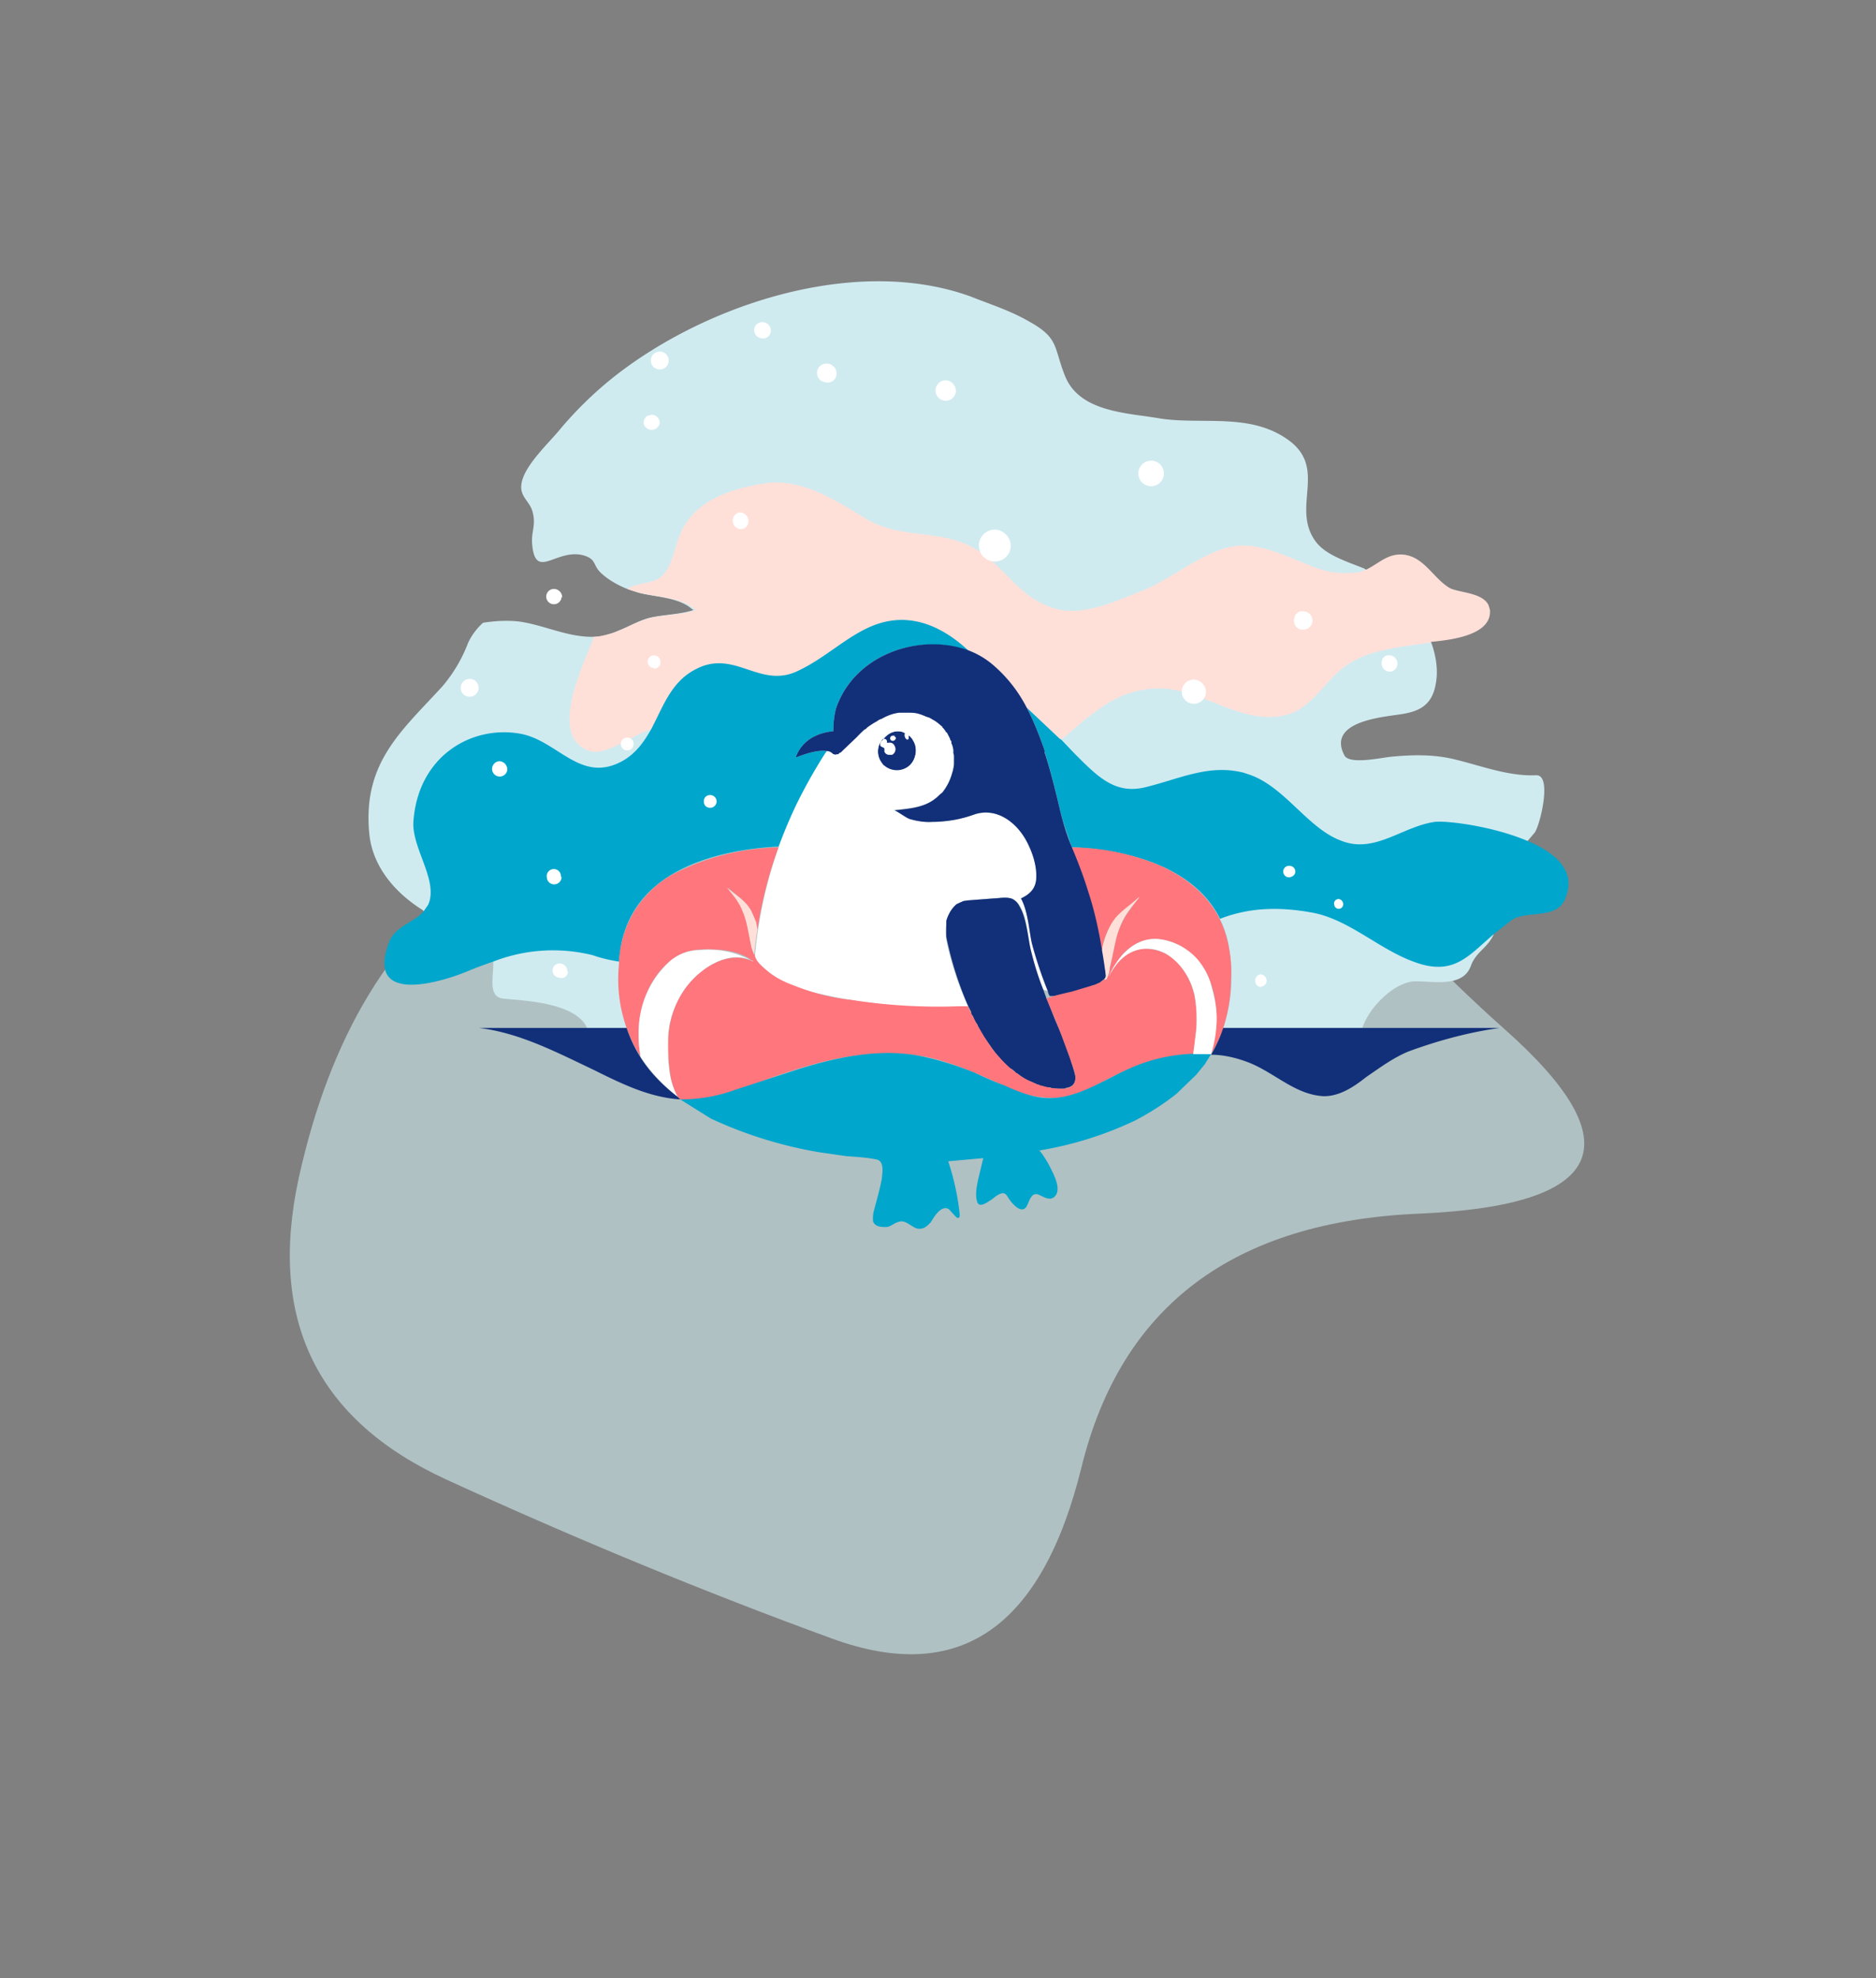 <svg width="294" height="310" fill="none" xmlns="http://www.w3.org/2000/svg"><rect width="100%" height="100%" fill="#808080" stroke="none"/><g clip-path="url(#clip0)"><path d="M76 136.4c14.7-10 25.9-18.3 33.7-25.1 7.7-6.8 17.5-15.7 29.4-26.7s24.2-12.3 37.1-4 21 19.3 24.3 33c3.3 13.8 15 29.6 35.3 47.7 20.3 18 15.8 27.6-13.3 28.9-29.2 1.2-46.8 14.5-53 39.7s-19.1 34.2-39.1 26.9c-20-7.3-40.1-15.6-60.4-24.9s-28-25-23.2-47.2c4.9-22.3 14.6-38.4 29.3-48.3z" fill="#D0ECF0" opacity=".6"/></g><path d="M138.4 119.8c-.5-.5-.8-1.2-.8-2 0-.5.1-1.1.5-1.6l.3-.4a3 3 0 012.1-1.2h.2a1.9 1.9 0 01.5 0l.4.2h.2l.6.4h.1l.2.3.2.2v.1l.1.1a5.6 5.6 0 01.4.7 3.3 3.3 0 01-.7 3.2 3.1 3.1 0 01-1.3.9 3 3 0 01-3-1z" fill="#D0EBF0"/><path d="M240.5 130.5l-1.1 1.3c-2.6 2.7-5.4 4.8-5.2 9.5 0 1.1.3 2.2.3 3.2a5 5 0 01-.7 2.5c-1 1.7-2.6 2.4-3.3 4.4-1.3 3.5-6.1 2.3-9 2.4-3 .3-6.8 3.8-8 7.3h-21.8c1.3-3.9 1.6-8 1-12-.2-1.8-.7-3.5-1.5-5-4-8.2-14.3-10.9-23-11.3h-.2c-.7-1.8-1.3-3.7-1.8-5.5-.7-3.1-1.5-6.3-2.5-9.5v-.2c-.8-2.3-1.7-4.6-2.8-6.7a22 22 0 00-5.4-6.8 13 13 0 00-3.8-2.2c-7.2-2.6-16.8.3-20.2 7.9a9.4 9.4 0 00-.5 1.3c-.3 1.2-.4 2.3-.4 3.5-5 .5-5.8 4-5.9 4.1.2 0 3-1.3 4.9-1-3 4.7-5.6 9.8-7.6 15h-.4c-10.2.6-22.8 4.2-24.4 16.4a29 29 0 001 12H92c-2-4.6-12.8-4.3-13.6-4.7-1.9-.6-1-3.6-1.1-5.7 0-.3 0-.6-.2-.8-1.5-4.3-7.3-5.2-10.7-7.1l-.2-.2c-4-2.5-7.7-6.5-8.3-11.7-1.2-11.3 5-16.3 11.4-23.3a23 23 0 004-6.7c.5-1.2 1.4-2.4 2.4-3.3 1.9-.3 3.8-.4 5.6-.2 3.8.5 7.7 2.5 11.7 2.4h.2a9.8 9.8 0 003.8-1l.5-.2c1.4-.6 2.8-1.4 4.4-1.8 2.2-.5 4.7-.5 6.8-1.2l-.2-.1c-2.1-1.9-5.7-1.9-8.4-2.6l-1.8-.6c-1.5-.6-2.9-1.4-4-2.4-1.5-1.3-.7-2.3-3-2.9-4.2-1-7.4 4-7.9-1.7-.2-2 .7-3 0-5.3-.5-1.5-1.9-2.2-1.7-4 .3-3 4.5-6.7 6.3-9 3-3.5 6.3-6.6 10-9.3 14.6-10.7 37-17.5 54.2-11.2 3 1.2 6.2 2.2 9.1 3.9 4.7 2.6 3.8 4 5.6 8.5 2.3 5.8 10 5.8 15 6.7 6.7 1 14.2-1 20.2 3.5 5.8 4.4.4 10.3 3.9 15.5 1.5 2.3 4.8 3.3 7.8 4.5l.3.2c1.1.4 2.2 1 3.2 1.6a21.2 21.2 0 017 9.8c.8 2.2 1.1 4.5.7 6.5-.6 3.5-2.8 4.4-5.9 4.8-2.5.4-11.2 1.1-8.4 6.4.8 1.5 6 .3 7.3.2 3.1-.3 6.3-.4 9.5.3 4.4 1 8.7 2.8 13.3 2.6 2.5 0 .5 8-.3 9z" fill="#D0EBF0"/><path d="M142.7 115.5l-.3-.1-.6-.4-.7-.4h.1l.4.2h.2l.6.5h.1l.2.2z" fill="#FFE0D9"/><path d="M224.2 100.7l-.8.1c-1.9.3-3.8.5-5.6.9-2.7.5-5.2 1.3-7.5 3.1-2.7 2.2-4.7 5.8-8 7-7 2.5-13.7-3.9-20.5-3.9-5.1 0-8.4 2.1-12.4 5.4l-3.3 2.8-2.4 1.8c-.8-2.3-1.7-4.6-2.8-6.7a22 22 0 00-5.4-6.8 13 13 0 00-3.8-2.2c-7.2-2.6-16.8.2-20.2 7.8l-.4 1.2c-2.8-.6-5.7-1-8.6-1.2-3.4-.4-6.4.3-9.6 1a65.2 65.2 0 00-11.5 3.5c-2.2.8-6.7 4-9 3.2-6.6-2.2-1-13.5.6-17.6v-.3c.8 0 1.6-.2 2.3-.4 2.4-.6 4.3-2 6.7-2.6 2-.4 4.5-.5 6.5-1l.5-.2c-2.1-2-6-2-8.8-2.7a21 21 0 01-1.9-.6c1.9-1.2 4-.6 5.5-2.1 1.6-1.5 1.9-4.5 2.8-6.5 2.2-5.3 8-7.1 13-7.9 5.8-1 11.2 2.5 16.1 5.5 6.2 3.7 12.8 1 19 6 3.7 3 5.6 6.5 10.4 8 4.5 1.5 10-1.2 14.1-2.8 5-2 10.3-7 15.6-7 3.4 0 6.8 1.7 10.2 3a14 14 0 007.8 1.2c.4 0 .7-.2 1-.3 2-.8 3.4-2.6 5.9-2.5 3.4.2 4.8 3.6 7.4 5.2 1.3.8 5.3.7 6.2 2.8l.2.7c.3 4-6.2 4.7-9.3 5z" fill="#FFE0D9"/><path d="M138.4 119.8c-.5-.5-.8-1.2-.8-2 0-.5.1-1.1.5-1.6l.3-.4a3 3 0 012.1-1.2h.2a1.9 1.9 0 01.5 0l.4.2h.2l.6.4h.1l.2.3.2.2v.1l.1.1a5.6 5.6 0 01.4.7 3.3 3.3 0 01-.7 3.2 3.1 3.1 0 01-1.3.9 3 3 0 01-3-1z" fill="#fff"/><path d="M151.7 102c-7.2-2.7-16.8.2-20.2 7.8a9.4 9.4 0 00-.5 1.3c-.3 1.2-.4 2.3-.4 3.5-5 .5-5.8 4-5.9 4.1.2 0 3-1.3 4.9-1-3.1 4.7-5.6 9.8-7.6 15h-.4c-10.2.6-22.8 4.2-24.4 16.4l-.2 1.6c-1.3-.2-2.7-.5-4.1-1a25.8 25.8 0 00-15.6 1 65 65 0 00-4 1.5C70 153.6 57 158 61 147.6c1-2.5 3.9-3 5.4-4.8l.7-1c1.7-3.8-2.7-9-2.3-13.2.8-10.2 9.2-15 16.8-13.6 5.8 1.1 9.3 7.7 15.7 4.4 2.3-1.2 3.6-3.1 4.8-5.2l.2-.4c1.7-3.3 3-7 6.7-8.9 6-3.2 9.9 2.9 15.7.4 6.3-2.8 10.5-8.7 17.6-8.1 3.5.3 6.7 2.2 9.4 4.7zM245.3 140.9c-1.5 3.3-6 1.7-8.4 3.3l-2.8 2.2c-4 3.4-6.3 6.7-12.6 4.3-5.5-2-10.2-6.7-16-7.7-5-.9-9.7-.8-14.3 1-4-8.1-14.3-10.8-23-11.2h-.2c-.7-1.8-1.3-3.7-1.8-5.5-.7-3.1-1.5-6.3-2.5-9.5v-.2c-.8-2.3-1.7-4.6-2.8-6.7l5.2 4.9.2.1 2.1 2.2c3.6 3.6 6.3 6.4 11 5.3 5.4-1.3 10-3.7 15.5-2.3l.6.2c5.8 1.8 9.4 8.6 14.8 10.5 5.2 2 9.5-2.3 14.6-3 2-.2 9.1.7 14.5 3 4.5 1.9 7.7 4.8 5.9 9z" fill="#00A6CC"/><g fill="#fff"><path d="M158.4 85.7a2.5 2.5 0 11-2.5-2.7 2.6 2.6 0 012.5 2.7zM189 108.5a1.9 1.9 0 11-2-2 2 2 0 012 2zM203 136.7a.9.9 0 01-.6.7.9.9 0 11-.3-1.7.9.9 0 01.9 1zM210.5 141.7a.7.7 0 01-.9.7.7.7 0 01-.5-.6.7.7 0 01.7-.9.8.8 0 01.7.8zM102.5 104.8c.6 0 1-.5 1-1 0-.6-.4-1.1-1-1.1a1 1 0 00-1 1c0 .6.5 1 1 1zM99.3 116.6a1 1 0 11-1-1 1 1 0 011 1zM111.3 126.6c.5 0 1-.4 1-1s-.5-1-1-1c-.6 0-1 .4-1 1s.4 1 1 1zM104.8 56.5a1.4 1.4 0 11-1.4-1.4 1.4 1.4 0 011.4 1.4zM103.4 66.3a1.3 1.3 0 01-2.5.2 1.3 1.3 0 01.5-1.3l.7-.2a1.3 1.3 0 011.3 1.3zM88 93.6a1.2 1.2 0 11-1.2-1.3 1.3 1.3 0 011.3 1.3zM75 107.8a1.4 1.4 0 11-1.3-1.4 1.4 1.4 0 011.3 1.4zM79.5 120.7a1.2 1.2 0 11-1.2-1.4 1.3 1.3 0 011.2 1.4zM149.8 61.4a1.6 1.6 0 11-1.6-1.8 1.7 1.7 0 011.6 1.7zM205.7 97.3a1.5 1.5 0 01-2.5 1 1.5 1.5 0 01-.3-1.6c0-.3.3-.5.5-.7s.5-.2.8-.2a1.5 1.5 0 011.5 1.5zM219 104a1.3 1.3 0 01-.8 1.2 1.3 1.3 0 01-1.6-1.7c0-.3.2-.4.4-.6s.5-.2.7-.2a1.3 1.3 0 011.3 1.4zM131.1 58.6a1.4 1.4 0 01-1.8 1.3 1.4 1.4 0 01.4-2.9c.4 0 .7.2 1 .5s.4.7.4 1zM120.8 51.8a1.2 1.2 0 01-1.5 1.2 1.2 1.2 0 01.3-2.5 1.3 1.3 0 011.2 1.3zM117.3 81.7a1.3 1.3 0 01-.9 1.2 1.3 1.3 0 11-.5-2.6 1.4 1.4 0 011.4 1.4zM182.4 74.2a2 2 0 11-2-2 2 2 0 012 2zM88 137.4a1.1 1.1 0 01-2.3.1 1.1 1.1 0 011.1-1.3 1.1 1.1 0 011.1 1.2zM197.6 154.6c.5 0 .9-.4.9-.9s-.4-1-1-1a1 1 0 00-.8 1c0 .5.4 1 .9 1zM89 152.2a1 1 0 01-1.4 1 1 1 0 01.2-2.2c.3 0 .6.2.8.4s.3.5.3.8z"/></g><path d="M143.4 116.6a4 4 0 00-.4-.7v-.1l-.1-.1-.2-.2a2 2 0 00-.2-.2h-.1v.5l-.1.1h-.1-.1l-.2-.2c-.1-.2-.2-.5-.1-.7v-.1l-.2-.1a2.3 2.3 0 00-.5-.2h-.5-.1a3 3 0 00-2 1.2l-.4.4c-.4.5-.5 1-.5 1.7a3.1 3.1 0 002.1 2.8 3 3 0 002.2-.2 3.1 3.1 0 001.5-2c.2-.6.2-1.3 0-2zm-3.6 1.7h-.5a.8.8 0 01-.7-.5v-.5l-.1-.1-.4-.2c-.2-.1-.2-.4-.1-.6 0-.1.3-.6.5-.6h.1c.2 0 .3.1.4.3v.3h.3a.8.8 0 01.9.5 1 1 0 01-.4 1.4zm.2-2.2a.4.4 0 01-.5-.4.4.4 0 01.4-.4H140.2v.1l.2.2a.5.5 0 01-.4.5z" fill="#123079"/><path d="M161.7 147.8c-.5-2.3-.5-4.9-1.7-7 1-.5 2-1.2 2.3-2.3.4-1.3 0-2.8-.3-4-.9-2.8-2.5-5.4-5-6.6a5.7 5.7 0 00-3.7-.4c-1.6.4-3.1 1-4.8 1.1-1.6.3-3.3.3-4.9 0-1-.2-1.9-.7-2.8-1.3-.2-.2-.4-.3-.7-.3 2.8-.4 5.7-.5 7.6-2.9a8.2 8.2 0 001.4-8c-.5-1-1.1-2-2-2.7-1-.9-2.4-1.5-3.8-1.7-2.6-.5-5.2.6-7.2 2.2a38.4 38.4 0 00-4.7 4.2 1 1 0 01-.4.2c-.3 0-.6-.3-.8-.4l-.5-.2c-.2 0-.2.2-.4.4a83.6 83.6 0 00-4.4 7.8 69 69 0 00-6.6 24c.2.5.5 1 .9 1.3 2 2.2 5 3.4 7.8 4.2a81.8 81.8 0 0024.7 2.3 49.3 49.3 0 01-3.3-9.9c-.6-2.8.1-6.4 3.4-6.7l4.8-.4c.6-.1 1.3 0 2 .1a3 3 0 011.4 1.5c1.2 2.3 1.1 5.3 1.8 7.8a46.6 46.6 0 001.7 5l.7.2a56 56 0 01-2.5-7.5c.6 2.6-.4-1.8 0 0zm-23.3-28c-1.3-1.4-1-3.4.5-4.5a2.7 2.7 0 013.8.2 3.2 3.2 0 010 4.3 3 3 0 01-4.3 0c.7.9-.5-.5 0 0z" fill="#fff"/><path d="M167 170.6h-.7H165l-.5-.2h-.4a1.4 1.4 0 00-.3 0v-.1h-.2l-.2-.1h-.1-.2l-.3-.2c-.2 0-.3 0-.5-.2h-.1l-.4-.2-.5-.2-.5-.2a13.1 13.1 0 01-1.4-1c-.2 0-.3-.2-.4-.3l-.5-.4c-.2 0-.3-.2-.5-.3a16 16 0 01-.8-.8 6.7 6.7 0 01-.5-.6 11.9 11.9 0 01-.8-.9l-.2-.3a6.7 6.7 0 01-.5-.7l-.5-.7-.2-.3a9 9 0 01-.3-.4l-.4-.7-.4-.7-.2-.4v-.1l-.3-.4-.2-.4-.2-.5-.3-.4v-.3l-.5-1a54 54 0 01-3.4-10.8v-2.5c.3-1 .8-1.9 1.6-2.6l1.1-.5.8-.1 4-.3c1 0 2.3-.4 3.2.3.4.3.6.6.8 1 1.1 1.8 1.3 5.1 1.8 7 .5 2 1.1 4 1.9 6l.4 1.1.1.3.2.4.2.5.9 2.3.6 1.4a53 53 0 012.6 7.4c.2 1.3-.5 1.9-1.5 2z" fill="#123079"/><path d="M173.3 152.8a61.8 61.8 0 00-5.3-20c-.8-1.8-1.3-3.6-1.8-5.5-.7-3-1.5-6.3-2.5-9.4v-.3c-.8-2.3-1.7-4.6-2.8-6.7a22 22 0 00-5.4-6.8 13 13 0 00-3.8-2.2c-7.2-2.6-16.8.3-20.2 7.9a9.5 9.5 0 00-.5 1.3c-.3 1.2-.4 2.3-.4 3.5-5 .5-5.8 4-5.9 4.1.2 0 3-1.3 4.9-1 .4 0 .7.2 1 .5h.2c0 .1.1.1.2 0h.4c.1-.2.2-.2.4-.3l.3-.3 2.2-2.1a22.1 22.1 0 011.2-1.2c.2 0 .3-.2.4-.3a14.4 14.4 0 011.6-1l.1-.1.4-.2h.1a8.3 8.3 0 011.8-.8 7.3 7.3 0 011-.2h1.8a5.7 5.7 0 011 .1 7.7 7.7 0 011.4.5l.6.2.5.3c.6.3 1 .7 1.5 1.1v.1l.2.2.3.4v.1l.2.1.1.2.2.4.2.4v.1l.2.3v.3l.1.2a5 5 0 01.2.8 3 3 0 010 .4v.1l.1.4v1.4a6.2 6.2 0 01-.3 1.4 8.5 8.5 0 01-1.5 3 6 6 0 01-.4.3c-2 2.1-4.5 2.2-7.2 2.5.4 0 2 1.3 2.6 1.4 1.1.3 2.3.5 3.4.4 2.3 0 4.6-.4 6.7-1.2 3.2-1 6.2 1 7.9 3.9.9 1.6 1.7 3.7 1.7 5.7v.2c0 1.9-1.1 2.8-2.4 3.4 1.1 2 1.3 5.2 1.7 7 .7 2.6 1.5 5 2.5 7.5l.1.4.2.4h.7a57 57 0 001.8-.4h.2l1.4-.4.7-.2.3-.1.7-.2.4-.1.6-.3h.3l.3-.2.2-.1c.2 0 .4-.2.5-.3l.5-.4a.7.7 0 00.2-.6z" fill="#123079"/><path d="M191.7 161c0 .4-.2.7-.3 1l-.5 1.1c-.3.8-.8 1.5-1.2 2.2 1.8-5.4 1.2-12.8-3.6-16.3-2-1.6-5-2.4-7.4-1.4a8 8 0 00-2.9 2.1l-1.1 1.6c-.1.1-1 1.5-.9 1.7 0-.2.9-1.5 1-1.6.4-.6.8-1 1.3-1.4.8-.7 1.8-1.1 2.9-1.3a7 7 0 015.8 2.5c2 2.3 2.8 5.4 2.7 8.4 0 1.8-.2 3.6-.5 5.4 0 .3-.1.2-.4.2a23.7 23.7 0 00-4.3.6c-3 .6-5.7 1.8-8.5 3.2-2.4 1.3-4.9 2.6-7.6 3a16 16 0 01-8.7-1.8c-3-1.3-6-2.7-9.1-3.7-3-1-6-1.4-9-1.4-3.4 0-6.7.4-10 1.2-3.2.8-6.4 1.8-9.6 3-2.9 1-5.8 2.1-8.8 2.7-1.4.3-2.9.4-4.4.3l-.6-.7a11.4 11.4 0 01-1-3.6c-.5-3.2-.5-6.7.6-9.7 1-2.7 2.7-5 5.1-6.6 2.2-1.5 4.9-2.2 7.3-1l-.6-.5a10 10 0 00-2.4-1c-1.2-.3-2.4-.4-3.7-.4a12 12 0 00-3.5.3 8 8 0 00-3 1.7c-4.1 3.5-5.4 9.5-4.4 14.8a22.6 22.6 0 01-3.4-14.4 16.5 16.5 0 018.3-14.1 37.9 37.9 0 0116.7-4.3 64.7 64.7 0 00-3.3 12.9 8.5 8.5 0 00-1.7-4c-.9-1-2-1.7-3-2.7l1.5 2c.6 1 1 1.8 1.3 2.8l.7 3.2c0 .3.5 2.8.8 2.6 0 1 1.3 2 2 2.6 1.2 1 2.6 1.7 4 2.2 3 1.2 6 2 9.1 2.3 5.7.9 11.4 1.2 17 1h1c.2 0 .3 0 .4.2l.2.5a46.6 46.6 0 003.3 5.7c1.8 2.4 4 4.5 6.7 5.6.8.4 1.8.6 2.7.8 1 .1 2.5.4 3.4-.4 1-1 0-2.8-.3-3.9l-1.8-4.9-2-4.8c1.3-.5 2.7-.8 4-1.1l3-.9c.7-.2 1.6-.5 2.1-1.1.2.6.6-.7.7-.9l.4-2 .8-3.9c.4-1.1.9-2.2 1.5-3.2l2-2.8-3.6 3.2a10.5 10.5 0 00-2.2 5.1c-.5-3.1-1.2-6.3-2.2-9.3-.7-2.3-1.6-4.6-2.5-6.8a36.6 36.6 0 0113.9 2.9c4.4 2 8.4 5.3 10 10.2.8 2.4 1.2 5 1 7.6 0 2.6-.4 5.1-1.2 7.6 1.3-3.8 0 0 0 0z" fill="#FF767D"/><path d="M118.7 145.7a45.8 45.8 0 00-.5 3.9l-.2-.5a3.8 3.8 0 01-.3-1c-.4-1.8-.6-3.6-1.3-5.2-.6-1.6-1.5-2.6-2.5-3.8 1.4 1.2 2.9 2 3.8 3.6l.8 1.8.2 1.2zM178.5 140.7c-1.2 1.5-2.3 2.7-3 4.6-.8 2-1 4.2-1.6 6.3a4.4 4.4 0 01-.5 1.9h-.3v-.1a.7.7 0 00.2-.6 121 121 0 00-.6-3.9 13 13 0 011.3-3.8c1-2 2.9-3 4.5-4.5z" fill="#FFE0D9"/><path d="M118 150.6l-.3-.1a13.9 13.9 0 00-8-1.6c-2 0-3.8.8-5.1 2.1a15 15 0 00-4.5 10.1 19.6 19.6 0 00.3 4.6 28 28 0 005.8 6.2 12 12 0 01-.9-2.2c-.6-2-.6-4.4-.6-6.6 0-2.8.9-5.5 2.4-7.8 2.2-3.3 6.8-6.5 10.6-4.8l.3.2z" fill="#fff"/><path d="M189.8 165.2l-1 1.6-1.3 1.6-3.1 3c-2 1.6-4.2 3-6.5 4.2a56 56 0 01-15 4.7c.8 1 1.5 2.2 2 3.3.5 1 1.3 2.8.5 3.8s-1.9.1-2.7-.2c-1.2-.4-1.4 1.3-1.9 2-.8 1-2.1-.5-2.6-1.2-.3-.4-.5-1-1-1-.6 0-1.3.6-1.8 1-.7.4-2 1.5-2.3.2-.3-1 0-2.4.2-3.4l.8-3.3-5.5.5a39 39 0 011.8 8.3c0 .5-.1.8-.6.4l-1.1-1.2c-1.2-.7-2.3 1.2-2.8 2-.6.7-1.3 1.3-2.3 1-1-.4-1.8-1.4-2.8-1-.8.2-1.3.9-2.2.8-.6 0-1.6-.1-1.8-1 0-.5 0-1.1.2-1.7.4-1.6.9-3.2 1.2-4.9.1-1 .4-2.8-.9-3-1.5-.3-3.1-.4-4.6-.5l-4.2-.6a66.4 66.4 0 01-17.1-5.3l-4.8-3a24.8 24.8 0 008.6-1.5l9.2-3c6.2-2 12.9-3.5 19.3-2.4 3.1.6 6 1.5 9 2.7 1.5.7 3 1.4 4.7 2 1.5.7 3 1.3 4.6 1.7 5.7 1.4 10.6-2.5 15.6-4.6 3.8-1.6 8-2.3 12.2-2-1 0 0 0 0 0z" fill="#00A6CC"/><path d="M190.6 161v.1c-.1 1.4-.4 2.8-.8 4.1H187l.5-4c.1-1.8 0-3.6-.3-5.3-.7-3-2.5-5.3-4.6-6.5-3-1.5-6.6-.8-8.8 3.6 1.4-3.3 4.3-6.3 8-5.8a9.6 9.6 0 016 3.3c.8 1 1.5 2.2 1.9 3.5l.4 1.5c.5 1.9.7 3.7.5 5.6z" fill="#fff"/><path d="M235 161.1c-4.9.7-9.7 2-14.3 3.7-2.4 1-4.4 2.5-6.6 4-2 1.6-4.2 3-6.6 3-4.7-.2-8-4-12.4-5.5-1.7-.6-3.5-1-5.3-1 .8-1.4 1.4-2.7 1.9-4.2H235zM106.6 172.3c-4.6-.3-8.7-2.2-13.5-4.6-6.3-3-11.7-5.8-18-6.6h23.1a21 21 0 004.2 7.3 28 28 0 003.8 3.5l.4.4z" fill="#123079"/><defs><clipPath id="clip0"><path transform="rotate(165.3 131 142.8)" fill="#fff" d="M0 0h243.5v230.3H0z"/></clipPath></defs></svg>